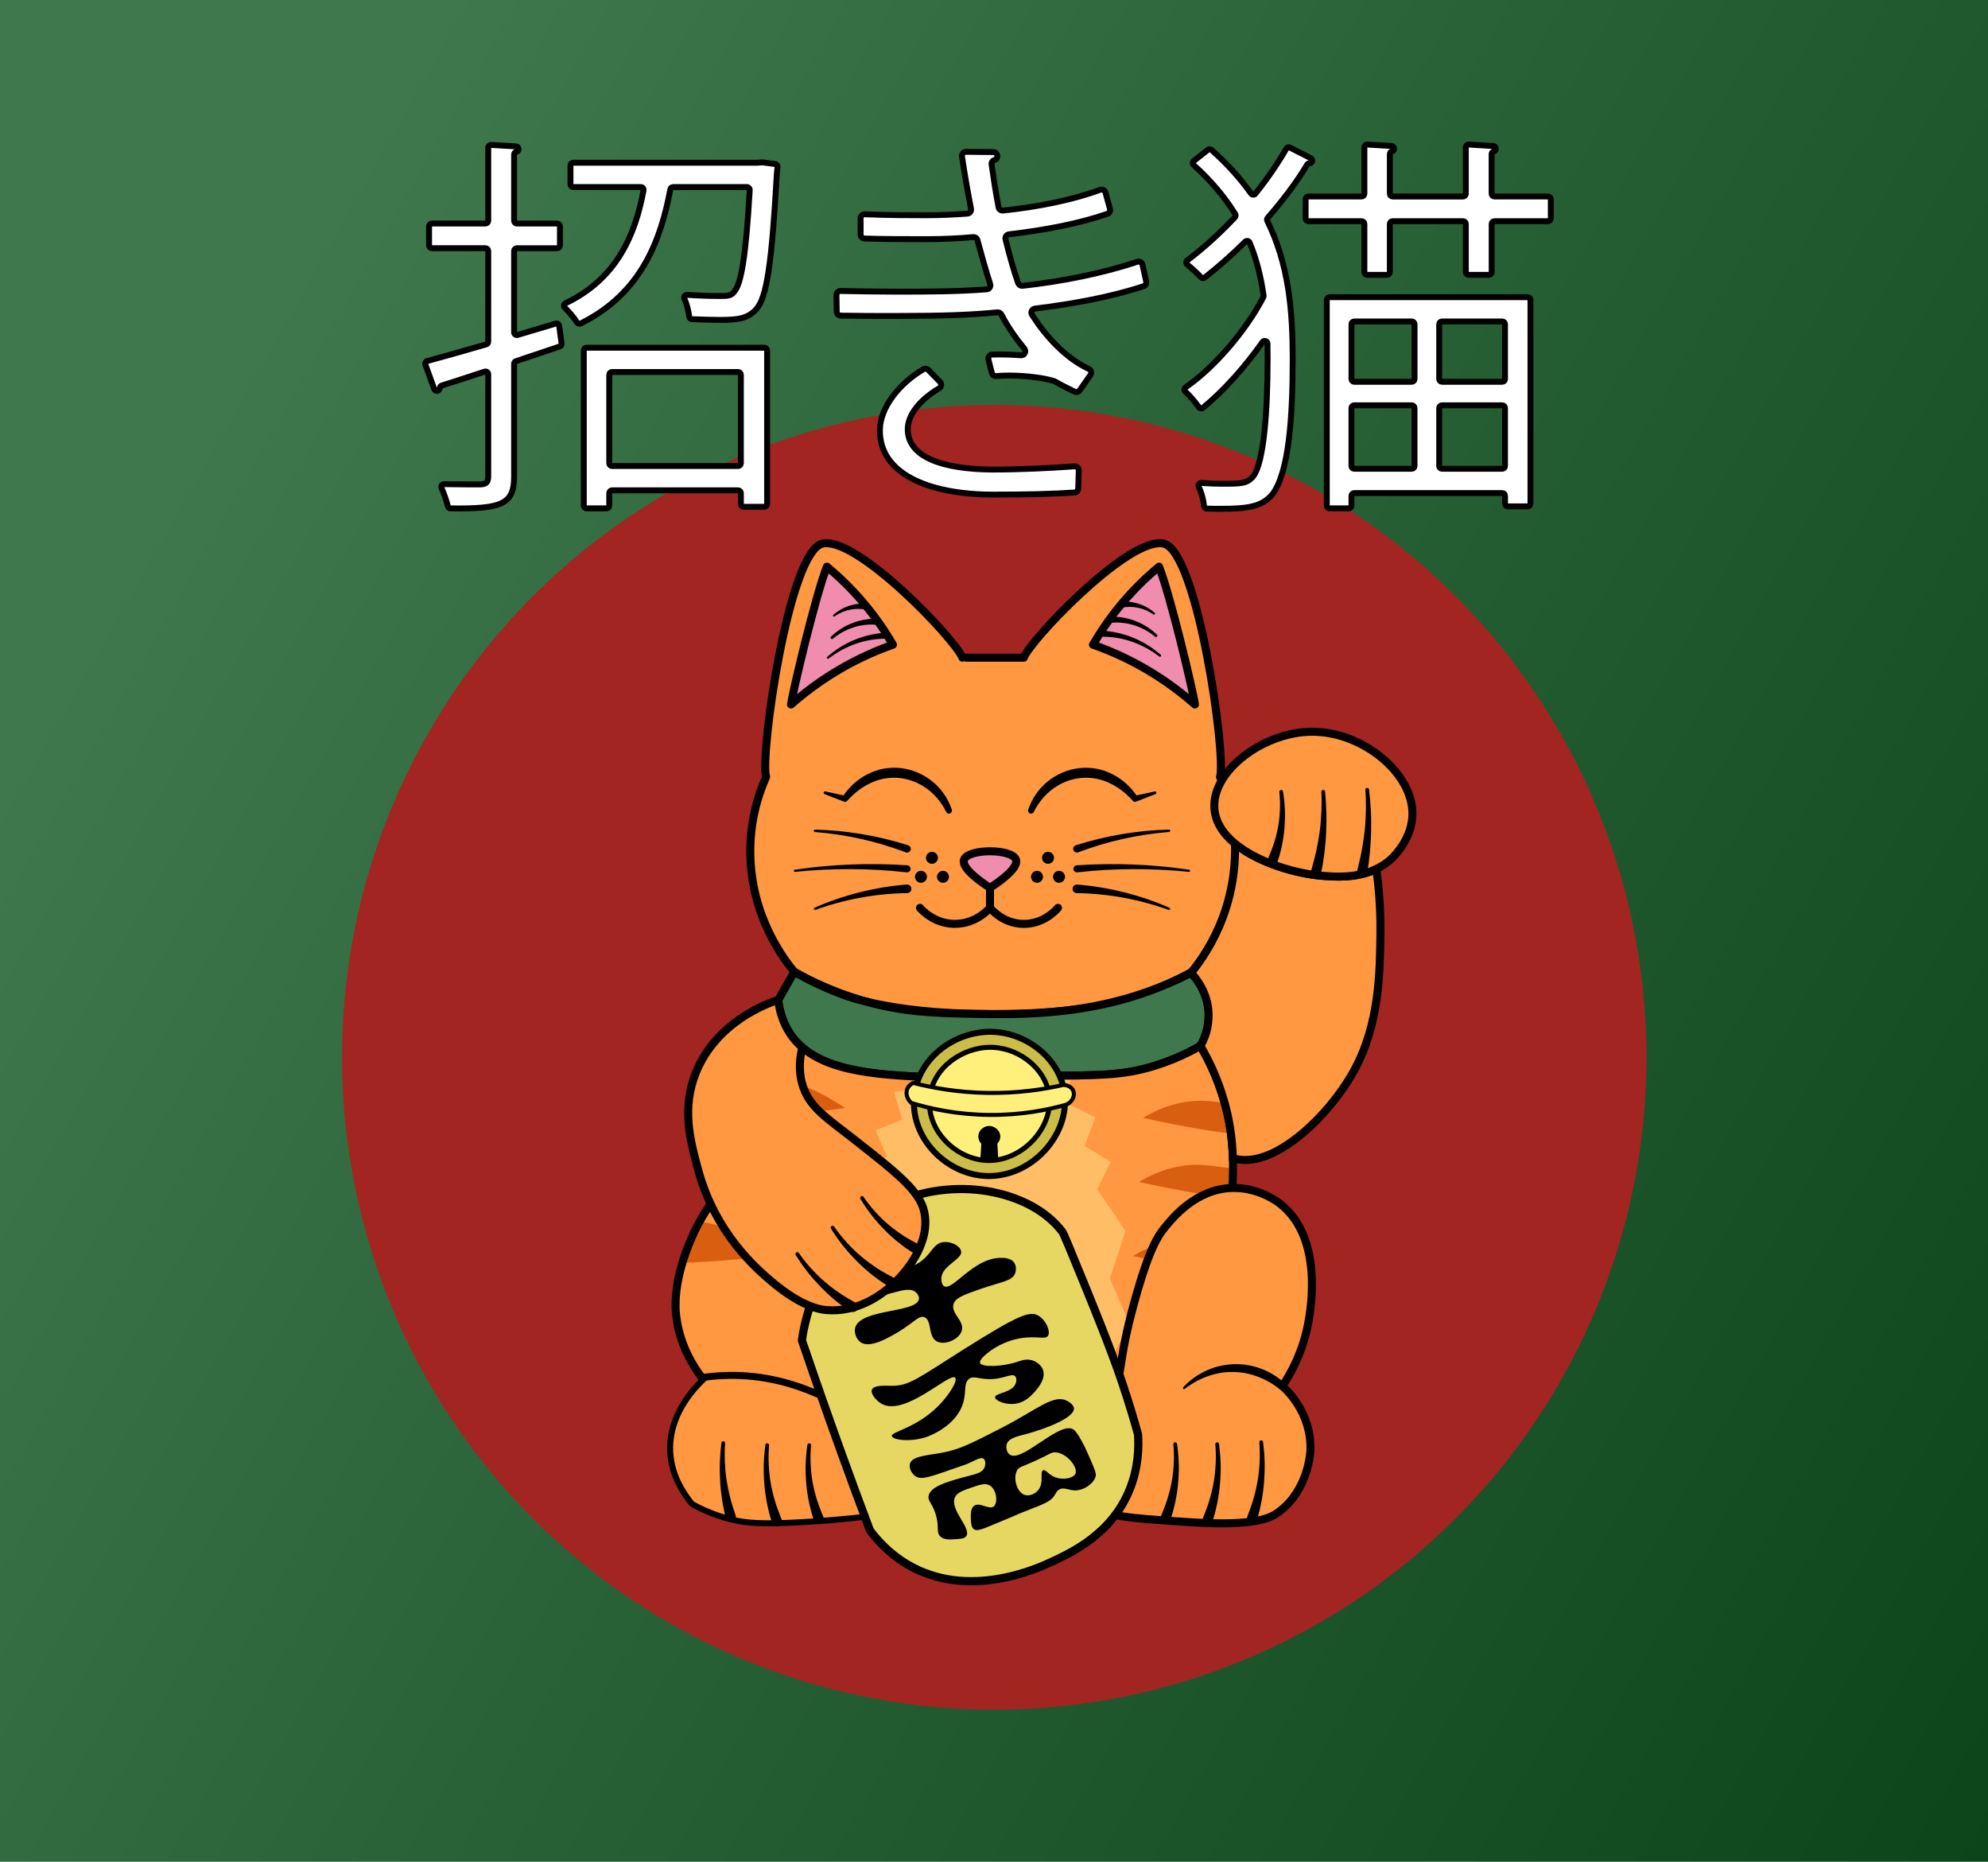 <?xml version="1.0" encoding="utf-8"?>
<!-- Generator: Adobe Illustrator 23.0.6, SVG Export Plug-In . SVG Version: 6.00 Build 0)  -->
<svg version="1.1" id="Layer_1" xmlns="http://www.w3.org/2000/svg" xmlns:xlink="http://www.w3.org/1999/xlink" x="0px" y="0px"
	 viewBox="0 0 674 631" style="enable-background:new 0 0 674 631;" xml:space="preserve">
<rect x="0" y="0" width="674" height="631" fill="#808080" stroke="none"/>
<style type="text/css">
	.st0{fill:#3F784C;}
	.st1{fill:url(#SVGID_1_);}
	.st2{fill:url(#SVGID_2_);}
	.st3{fill:#A22522;}
	.st4{fill:none;stroke:#FFFFFF;stroke-width:3;stroke-miterlimit:10;}
	.st5{fill:none;stroke:#FFFFFF;stroke-miterlimit:10;}
	.st6{fill:none;stroke:#FFFFFF;stroke-width:2;stroke-miterlimit:10;}
	.st7{fill:none;stroke:#FFFFFF;stroke-width:1.546;stroke-miterlimit:10;}
	.st8{fill:none;stroke:#FFFFFF;stroke-width:3;stroke-linecap:round;stroke-linejoin:round;stroke-miterlimit:10;}
	.st9{fill:none;stroke:#FFFFFF;stroke-linecap:round;stroke-linejoin:round;stroke-miterlimit:10;}
	.st10{fill:none;stroke:#000000;stroke-width:3;stroke-miterlimit:10;}
	.st11{fill:none;stroke:#000000;stroke-width:4;stroke-linecap:round;stroke-linejoin:round;stroke-miterlimit:10;}
	.st12{fill:none;stroke:#000000;stroke-width:4;stroke-miterlimit:10;}
	.st13{fill:#F9F9F9;stroke:#000000;stroke-width:4;stroke-miterlimit:10;}
	.st14{fill:#FFFFFF;stroke:#000000;stroke-width:3;stroke-miterlimit:10;}
	.st15{fill:none;stroke:#000000;stroke-width:2;stroke-miterlimit:10;}
	.st16{fill:#FFFFFF;stroke:#000000;stroke-width:2;stroke-miterlimit:10;}
	.st17{fill:none;stroke:#000000;stroke-width:1.546;stroke-miterlimit:10;}
	.st18{fill:#FCFCFC;stroke:#000000;stroke-width:4.086;stroke-linecap:round;stroke-linejoin:round;stroke-miterlimit:10;}
	.st19{fill:#FFFFFF;stroke:#000000;stroke-width:3.064;stroke-miterlimit:10;}
	.st20{fill:#FCFCFC;stroke:#000000;stroke-width:4;stroke-miterlimit:10;}
	.st21{fill:#FCFCFC;stroke:#000000;stroke-width:3.064;stroke-miterlimit:10;}
	.st22{fill:#F9F9F9;}
	.st23{fill:#FFFFFF;stroke:#000000;stroke-width:4;stroke-miterlimit:10;}
	.st24{fill:none;stroke:#000000;stroke-linecap:round;stroke-linejoin:round;stroke-miterlimit:10;}
	.st25{fill:none;stroke:#000000;stroke-width:2.035;stroke-miterlimit:10;}
	.st26{fill:#F08CAE;stroke:#000000;stroke-width:2.713;stroke-linecap:round;stroke-linejoin:round;stroke-miterlimit:10;}
	.st27{fill:#3F784C;stroke:#000000;stroke-width:2.713;stroke-miterlimit:10;}
	.st28{opacity:0.5;clip-path:url(#XMLID_9_);}
	.st29{fill:#FFE48C;}
	.st30{opacity:0.75;clip-path:url(#XMLID_9_);fill:#CC4B00;}
	.st31{clip-path:url(#XMLID_9_);fill:#CC4B00;}
	.st32{fill:#FF9840;stroke:#000000;stroke-width:2.035;stroke-miterlimit:10;}
	.st33{fill:#FF9840;stroke:#000000;stroke-width:2.713;stroke-miterlimit:10;}
	.st34{fill:#CCBD49;stroke:#000000;stroke-width:2.035;stroke-miterlimit:10;}
	.st35{stroke:#000000;stroke-width:2.035;stroke-miterlimit:10;}
	.st36{fill:#FFF07C;stroke:#000000;stroke-width:1.357;stroke-miterlimit:10;}
	.st37{fill:none;stroke:#000000;stroke-width:1.048;stroke-miterlimit:10;}
	.st38{fill:none;stroke:#000000;stroke-width:1.357;stroke-miterlimit:10;}
	.st39{fill:#E6D763;stroke:#000000;stroke-width:2.771;stroke-linecap:round;stroke-linejoin:round;stroke-miterlimit:10;}
	.st40{fill:none;stroke:#000000;stroke-width:2.713;stroke-miterlimit:10;}
	.st41{fill:none;stroke:#000000;stroke-width:2.713;stroke-linecap:round;stroke-linejoin:round;stroke-miterlimit:10;}
	.st42{opacity:0.5;clip-path:url(#XMLID_11_);}
	.st43{opacity:0.75;clip-path:url(#XMLID_11_);fill:#CC4B00;}
	.st44{clip-path:url(#XMLID_11_);fill:#CC4B00;}
	.st45{opacity:0.5;clip-path:url(#XMLID_13_);}
	.st46{opacity:0.75;clip-path:url(#XMLID_13_);fill:#CC4B00;}
	.st47{clip-path:url(#XMLID_13_);fill:#CC4B00;}
</style>
<linearGradient id="SVGID_1_" gradientUnits="userSpaceOnUse" x1="61.119" y1="158.626" x2="727.436" y2="537.513">
	<stop  offset="0" style="stop-color:#3F784C"/>
	<stop  offset="0.399" style="stop-color:#296236"/>
	<stop  offset="0.999" style="stop-color:#0C4519"/>
</linearGradient>
<path class="st1" d="M674,631c-224.67,0-449.33,0-674,0C0,420.67,0,210.33,0,0c135.23,0,270.45,0,405.68,0C495.12,0,584.56,0,674,0
	C674,210.33,674,420.67,674,631z"/>
<circle class="st3" cx="337.09" cy="358.38" r="221.12"/>
<path class="st25" d="M291.66,338.91c0.68,0.2,1.35,0.39,2.01,0.58c-3.12-0.75-5.37-1.44-6.76-1.94c-7.61-2.7-13.6-5.81-17.64-8.14
	C274.39,332.28,281.98,336.01,291.66,338.91z"/>
<g>
	<defs>
		<path id="XMLID_6_" d="M418.96,289.4c-0.31,21.24-11.34,35.69-14.92,40.02c-5.12,2.86-12.71,6.59-22.38,9.5
			c-0.68,0.2-1.35,0.39-2.01,0.58c-0.01,0-0.01,0.01-0.02,0.01c-0.01,0.01-0.02,0.01-0.03,0.01c-7.08,1.7-18.61,3.66-34.65,4.1
			c-0.86,0.02-1.73,0.03-2.62,0.05c-1.78,0.03-3.67,0.05-5.66,0.06c-1.99-0.01-3.88-0.03-5.66-0.06c-0.89-0.02-1.76-0.03-2.62-0.05
			c-16.04-0.44-27.57-2.39-34.65-4.1c-0.01,0-0.02,0-0.03-0.01c-0.01,0-0.01-0.01-0.02-0.01c-0.66-0.19-1.34-0.38-2.01-0.58
			c-9.67-2.9-17.26-6.63-22.38-9.5c-3.58-4.33-14.62-18.77-14.92-40.02c-0.15-10.23,2.24-19.01,5.36-26.08
			c-2.19-6.83,7.55-76.33,19.06-79.05c11.61-2.75,45.19,32.54,47.48,38.66c-0.12,0,20.81,0,20.81,0
			c2.2-5.89,33.41-38.81,46.09-38.81c0.5,0,0.96,0.05,1.39,0.15c11.51,2.72,21.25,72.22,19.06,79.05
			C416.72,270.39,419.11,279.17,418.96,289.4z"/>
	</defs>
	<use xlink:href="#XMLID_6_"  style="overflow:visible;fill:#FF9840;"/>
	<clipPath id="XMLID_8_">
		<use xlink:href="#XMLID_6_"  style="overflow:visible;"/>
	</clipPath>
	
		<use xlink:href="#XMLID_6_"  style="overflow:visible;fill:none;stroke:#000000;stroke-width:2.713;stroke-linecap:round;stroke-linejoin:round;stroke-miterlimit:10;"/>
</g>
<path class="st25" d="M418.71,285.95c-4.03-3.32-6.76-7.39-7-12.15c-0.14-2.67,0.52-5.35,1.79-7.92c1.87,4.02,3.38,8.47,4.31,13.34
	C418.26,281.53,418.55,283.77,418.71,285.95z"/>
<path class="st26" d="M268.18,238.8c0.57-4.37,8.39-37.26,12.17-46.73c3.79,3.14,8.12,7.2,12.46,12.34
	c4.26,5.04,7.49,9.91,9.93,14.11c-3.52,1.23-7.26,2.76-11.16,4.66C281.73,227.98,273.99,233.69,268.18,238.8z"/>
<path class="st27" d="M406.97,354.52c-1.23,0.71-2.75,1.53-4.54,2.4c-2.98,1.46-6.7,3.04-11.06,4.38
	c-11.18,3.44-19.51,3.14-37.98,3.39c-23.19,0.31-18.69,0.89-27.81,0.68c-23.36-0.54-42.56-1.2-53.22-10.04
	c-0.12-0.09-0.22-0.19-0.33-0.28c-1.57-1.34-2.94-2.86-4.1-4.6c-2.78-4.14-3.72-8.47-4.07-11.53c1.81-3.17,3.62-6.33,5.43-9.5
	c4.04,2.33,10.03,5.44,17.64,8.14c1.39,0.5,3.64,1.19,6.76,1.94c0.01,0,0.01,0.01,0.02,0.01c0.01,0.01,0.02,0.01,0.03,0.01
	c12.31,3.44,22.39,3.85,34.65,4.1c1.17,0.02,1.99,0.04,2.62,0.05c12.6,0.19,30.8,0.46,50.42-5.09c5.14-1.45,12.49-3.91,21.03-8.14
	c0.45-0.23,0.9-0.45,1.36-0.68c1.2,1.22,5.23,5.59,5.87,12.55C410.24,348.4,407.88,352.94,406.97,354.52z"/>
<g>
	<defs>
		<path id="XMLID_5_" d="M417.82,402.67c-1.44,24.64-2.58,43.97-15.6,59.69c-20.88,25.21-58.18,24.06-68.51,23.74
			c-5.04-0.16-10.14-0.71-15.11-1.51c-21.03-3.38-39.75-11.16-41.86-12.06c-3.09-1.31-12.68-5.55-25.77-6.1
			c-4.87-0.2-8.97,0.15-11.86,0.53c-0.37,0.05-0.71,0.1-1.03,0.15c-2.81-3.64-7.6-10.91-8.82-21.03
			c-0.32-2.63-1.02-10.72,4.07-23.74c5.65-14.44,12.43-19.61,21.03-31.88c5.21-7.45,12.11-18.96,17.64-35.27
			c0.07,0.05,0.19,0.09,0.37,0.14c10.66,8.84,29.86,9.5,53.22,10.04c9.12,0.21,4.62-0.37,27.81-0.68
			c18.47-0.25,26.81,0.05,37.98-3.39c4.36-1.34,8.09-2.92,11.06-4.38c1.79-0.87,3.31-1.7,4.54-2.4c2.57,4.35,5.82,10.77,8.14,18.99
			c1.72,6.09,2.67,12.22,2.88,19.05C418.08,395.75,418.03,399.1,417.82,402.67z"/>
	</defs>
	<use xlink:href="#XMLID_5_"  style="overflow:visible;fill:#FF9840;"/>
	<clipPath id="XMLID_9_">
		<use xlink:href="#XMLID_5_"  style="overflow:visible;"/>
	</clipPath>
	<g class="st28">
		<polygon class="st29" points="376.16,482.94 359.32,476.27 343.31,483.05 327.3,476.27 311.29,483.05 296.1,476.37 288.25,464.02 
			293.05,446.72 286.2,430.12 294.79,414.35 292.03,396.61 300.67,392.08 296.88,383.1 305.93,379.48 303.06,370.16 310.81,368.84 
			319.97,362.32 330.41,369.1 340.86,362.32 351.31,369.1 363.22,362.65 362.06,374.15 371.37,378.7 367.73,388.4 376.57,393.81 
			372.02,403.12 381.58,417.19 376.26,433.35 383.01,448.96 374.8,463.86 		"/>
	</g>
	<path class="st30" d="M435.68,378.93c0.08,2.22-9.41,5.13-18.31,5.09c-2-0.01-3.96-0.17-10.85-1.36
		c-4.7-0.81-11.19-2.01-18.99-3.73c3.64-2.24,9.73-5.26,17.64-5.77c3.08-0.2,5.49,0.09,10.17,0.68
		C422.83,374.78,435.59,376.38,435.68,378.93z"/>
	<path class="st30" d="M434.33,400.64c0.08,2.22-9.41,5.13-18.31,5.09c-2-0.01-3.96-0.17-10.85-1.36
		c-4.7-0.81-11.19-2.01-18.99-3.73c3.64-2.24,9.73-5.26,17.64-5.77c3.08-0.2,5.49,0.09,10.17,0.68
		C421.47,396.49,434.24,398.09,434.33,400.64z"/>
	<path class="st30" d="M432.29,425.74c0.08,2.22-9.41,5.13-18.31,5.09c-2-0.01-3.96-0.17-10.85-1.36
		c-4.7-0.81-11.19-2.01-18.99-3.73c3.64-2.24,9.73-5.26,17.64-5.77c3.08-0.2,5.49,0.09,10.17,0.68
		C419.43,421.59,432.2,423.18,432.29,425.74z"/>
	<path class="st30" d="M264.08,425.06c-8.26,1.25-20.44,2.72-35.27,3.05c-13.18,0.3-37.4,0.84-37.98-3.05
		c-0.59-3.88,22.05-14.66,45.45-11.19C248.66,415.7,258.12,420.95,264.08,425.06z"/>
	<path class="st30" d="M286.46,375.54c-8.26,1.25-20.44,2.72-35.27,3.05c-13.18,0.3-37.4,0.84-37.98-3.05
		c-0.59-3.88,22.05-14.66,45.45-11.19C271.04,366.19,280.5,371.44,286.46,375.54z"/>
	<path class="st31" d="M273.57,397.25c-8.26,1.25-20.44,2.72-35.27,3.05c-13.18,0.3-37.4,0.84-37.98-3.05
		c-0.59-3.88,22.05-14.66,45.45-11.19C258.15,387.89,267.62,393.14,273.57,397.25z"/>
	<use xlink:href="#XMLID_5_"  style="overflow:visible;fill:none;stroke:#000000;stroke-width:2.713;stroke-miterlimit:10;"/>
</g>
<path class="st32" d="M319.47,490.85c-0.2,2.75-1.8,12.96-24.42,23.06c-9.31,1.12-17.18,1.7-23.06,2.03
	c-14.42,0.81-19.15,0.2-23.06-0.68c-6.29-1.42-11.15-3.72-14.24-5.43c-2.83-3.39-7.03-9.56-7.46-17.64
	c-0.52-9.83,4.74-18.68,11.88-25.25c2.89-0.38,6.99-0.73,11.86-0.53c13.1,0.56,22.69,4.8,25.77,6.1c2.11,0.9,20.83,8.68,41.86,12.06
	C319.3,486.72,319.62,488.82,319.47,490.85z"/>
<path class="st33" d="M434.1,408.1c14.61,11.51,10.26,35.74,9.5,40.02c-1.75,9.73-5.76,17.1-8.82,21.71
	c1.19,1.04,9.9,8.92,9.5,21.71c-0.02,0.58-0.63,13.55-10.85,21.03c-2.57,1.88-7.69,4.83-29.84,3.39
	c-22.79-1.48-34.19-2.22-37.31-8.82c-2.86-6.06,3.84-9.98,10.17-29.17c4.53-13.73,2.3-15.34,8.14-36.63
	c4.96-18.06,8.12-22.57,10.17-25.1c2.88-3.55,10.77-13.28,23.06-13.57C426.75,402.46,433.15,407.35,434.1,408.1z"/>
<path class="st33" d="M468.01,316.53c-0.17,13.36-0.39,30.6-8.82,46.12c-8.42,15.5-27.71,34.27-41.21,29.9
	c-0.21-6.83-1.15-12.96-2.88-19.05c-2.32-8.22-5.57-14.64-8.14-18.99c0.43-0.72,1.28-2.23,1.93-4.33c0.18-0.58,1.16-3.87,0.78-7.88
	c-0.62-6.56-4.5-11.08-5.87-12.55c3.29-4.03,7.67-10.36,10.85-18.99c3.75-10.16,4.21-19.12,4.06-24.7c0.05,0.01,0.12,0.03,0.17,0.04
	c7.89,6.4,20.59,10.05,29.45,10.76c4.07,0.33,11.25,0.9,17.83-2.1c0.16,0.02,0.33,0.04,0.49,0.06
	C467.37,299.95,468.13,307.46,468.01,316.53z"/>
<path class="st34" d="M360.84,370.12c2.18,14.42-11.13,29.08-26.45,28.49c-13.59-0.53-25.92-12.93-24.42-27.13
	c1.42-13.4,14.53-22.42,27.13-21.71C348.4,350.41,359.14,358.85,360.84,370.12z"/>
<path class="st35" d="M335.29,393.19c-0.23,0-0.46,0-0.69-0.01c-5.39-0.21-10.85-2.93-14.61-7.28c-3.5-4.04-5.14-8.97-4.62-13.86
	c1.11-10.43,11.42-16.89,20.34-16.89c0.36,0,0.73,0.01,1.09,0.03c9.22,0.52,17.43,7.44,18.68,15.74c0.76,5.01-0.98,10.4-4.77,14.81
	C346.69,390.41,340.92,393.19,335.29,393.19z"/>
<path class="st36" d="M350.7,385.74c-3.43,3.99-8.13,6.6-12.93,7.28c-0.12-1.87-0.22-3.74-0.33-5.6c0.16-0.16,1.11-1.09,1.02-2.37
	c-0.12-1.56-1.72-2.89-3.39-2.71c-1.37,0.14-2.62,1.29-2.71,2.71c-0.09,1.32,0.87,2.24,1.02,2.37c-0.12,1.88-0.22,3.76-0.33,5.64
	c-4.87-0.62-9.66-3.22-13.05-7.15c-3.5-4.04-5.14-8.97-4.62-13.86c1.11-10.43,11.42-16.89,20.33-16.89c0.36,0,0.73,0.01,1.09,0.03
	c9.22,0.52,17.43,7.43,18.68,15.74C356.24,375.94,354.49,381.33,350.7,385.74z"/>
<path class="st36" d="M361.18,374.52c-6.27,1.74-15.12,3.49-25.77,3.39c-11.03-0.1-20.11-2.13-26.45-4.07
	c-1.45-1.29-1.98-3.21-1.36-4.75c0.52-1.29,1.68-1.87,2.03-2.03c6.46,1.67,15,3.23,25.1,3.39c10.37,0.17,19.16-1.19,25.77-2.71
	c1.55,0.01,2.91,0.84,3.39,2.03C364.56,371.44,363.5,373.79,361.18,374.52z"/>
<path class="st39" d="M385.83,486.16c0.29,4.35,0.16,11.12-2.71,18.4c-5.99,15.2-19.52,21.53-26.45,24.77
	c-4.54,2.12-28.55,13.35-49.41,0.71c-5.99-3.63-9.96-8.17-12.32-11.32c-3.42-9.07-6.81-18.27-10.17-27.6
	c-4.48-12.41-8.77-24.68-12.89-36.8c0.28-2.34,4.51-33.25,30.52-46c20.48-10.04,46.95-5.14,57.76,9.2
	c0.51,0.67,3.01,6.82,8.03,19.11c8.21,20.11,11,28.25,12.21,31.85C382.88,475.86,384.68,482.02,385.83,486.16z"/>
<path d="M319.15,433.53c0.02,0.54,0.07,1.87,0.89,2.4c2.84,1.85,9.78-9.33,18.93-9.57c1.02-0.03,3.75-0.1,4.91,1.68
	c0.65,0.99,0.7,2.42,0.3,3.52c-0.99,2.72-4.53,2.82-11.8,5.36c-5.66,1.97-8.5,3-9.1,5.11c-0.92,3.26,3.75,5.66,2.81,8.98
	c-0.85,3.01-5.87,5.15-8.54,3.63c-2.99-1.7-1.54-7.09-4.1-8.15c-1.93-0.8-3.69,1.91-9.1,5.11c-3.16,1.86-9.54,5.64-12.66,3.3
	c-1.23-0.92-2.22-2.99-1.77-4.81c1.64-6.57,21.12-5.02,21.64-9.82c0.11-0.99-0.64-1.82-0.86-2.05c-3.11-3.43-11.91,3-14.31-0.1
	c-1.1-1.42-0.86-4.04,0.2-5.7c2.51-3.95,8.22-0.3,14.62-4.2c4.74-2.88,5.01-6.97,8.92-7.22c2.37-0.15,5.21,1.12,5.7,3.02
	C326.57,426.88,318.98,428.99,319.15,433.53z"/>
<path class="st33" d="M300.47,437.27c-2.08,1.61-9.9,7.72-20.35,6.78c-1.81-0.16-8.12-0.93-18.31-9.5
	c-5.45-4.57-19.26-16.52-25.1-37.98c-2.69-9.9-5.71-20.98-0.68-33.24c7.06-17.19,24.45-23.31,27.81-24.42
	c0.35,3.07,1.29,7.39,4.07,11.53c1.17,1.74,2.54,3.26,4.1,4.6c-0.01,0.05-0.02,0.11-0.03,0.15c-0.75,3.06-1.35,7.45,0,12.21
	c2.21,7.79,8.19,11.44,16.96,18.31c15.26,11.97,22.89,17.95,24.42,25.1C315.6,421.27,307.17,432.04,300.47,437.27z"/>
<g>
	<path d="M276.07,515.56c-0.81-2.05-1.32-4.2-1.79-6.34c-0.44-2.15-0.76-4.31-0.94-6.49c-0.18-2.17-0.26-4.35-0.19-6.51
		c0.07-2.17,0.27-4.32,0.58-6.46c0.05-0.35,0.37-0.59,0.71-0.54c0.34,0.05,0.57,0.35,0.54,0.69c-0.2,2.1-0.25,4.2-0.15,6.3
		c0.1,2.1,0.3,4.18,0.68,6.24c0.37,2.05,0.88,4.08,1.51,6.06c0.61,1.99,1.43,3.89,2.19,5.8c0.35,0.87-0.07,1.86-0.94,2.21
		C277.41,516.86,276.42,516.43,276.07,515.56L276.07,515.56z"/>
</g>
<g>
	<path d="M261.82,516.21c-0.8-2.11-1.29-4.32-1.75-6.51c-0.44-2.2-0.75-4.42-0.93-6.65c-0.18-2.22-0.26-4.45-0.2-6.67
		c0.07-2.22,0.26-4.43,0.55-6.62c0.05-0.35,0.36-0.59,0.71-0.54c0.34,0.04,0.57,0.35,0.55,0.68c-0.19,2.15-0.23,4.32-0.12,6.47
		c0.1,2.15,0.31,4.29,0.69,6.41c0.38,2.11,0.87,4.2,1.5,6.23c0.6,2.05,1.42,4.01,2.17,5.99c0.33,0.87-0.1,1.86-0.98,2.19
		C263.13,517.53,262.15,517.09,261.82,516.21L261.82,516.21z"/>
</g>
<g>
	<path d="M246.18,514.76c-0.64-2.08-1.01-4.23-1.36-6.37c-0.33-2.14-0.56-4.29-0.67-6.45c-0.12-2.15-0.17-4.3-0.09-6.45
		c0.08-2.14,0.25-4.28,0.51-6.4c0.04-0.35,0.36-0.59,0.7-0.55c0.34,0.04,0.58,0.34,0.56,0.67c-0.15,2.09-0.17,4.19-0.08,6.28
		c0.09,2.09,0.27,4.17,0.59,6.23c0.32,2.06,0.74,4.1,1.27,6.1c0.5,2.01,1.2,3.96,1.82,5.93c0.28,0.89-0.22,1.85-1.11,2.13
		C247.42,516.15,246.46,515.66,246.18,514.76L246.18,514.76z"/>
</g>
<g>
	<path d="M309.9,424.81c-1.93-1.07-3.69-2.41-5.41-3.76c-1.71-1.38-3.33-2.85-4.84-4.41c-1.52-1.56-2.96-3.19-4.28-4.91
		c-1.32-1.72-2.53-3.51-3.66-5.35c-0.18-0.3-0.09-0.69,0.21-0.87c0.29-0.18,0.67-0.09,0.85,0.19c1.18,1.74,2.48,3.4,3.89,4.96
		c1.41,1.56,2.89,3.04,4.49,4.38c1.59,1.35,3.27,2.59,5.01,3.72c1.73,1.15,3.58,2.09,5.38,3.09c0.82,0.45,1.12,1.48,0.67,2.3
		C311.76,424.97,310.72,425.27,309.9,424.81L309.9,424.81z"/>
</g>
<g>
	<path d="M301.94,436.38c-2.12-1.15-4.07-2.58-5.98-4.04c-1.89-1.48-3.69-3.07-5.37-4.76c-1.69-1.69-3.3-3.45-4.77-5.32
		c-1.47-1.87-2.83-3.81-4.09-5.82c-0.19-0.3-0.1-0.69,0.2-0.87c0.29-0.18,0.67-0.1,0.86,0.18c1.31,1.91,2.76,3.72,4.32,5.42
		c1.56,1.7,3.2,3.32,4.97,4.79c1.76,1.48,3.61,2.83,5.53,4.07c1.91,1.25,3.95,2.29,5.94,3.37c0.83,0.44,1.13,1.47,0.69,2.3
		C303.79,436.52,302.77,436.83,301.94,436.38L301.94,436.38z"/>
</g>
<g>
	<path d="M288.31,444.49c-1.94-1.15-3.71-2.57-5.45-3.99c-1.73-1.44-3.36-2.97-4.91-4.59c-1.54-1.62-3.02-3.29-4.38-5.05
		c-1.36-1.76-2.62-3.59-3.8-5.46c-0.19-0.3-0.1-0.69,0.2-0.87c0.29-0.18,0.66-0.1,0.86,0.18c1.24,1.78,2.59,3.48,4.04,5.08
		c1.45,1.6,2.97,3.13,4.6,4.54c1.63,1.4,3.33,2.72,5.11,3.92c1.76,1.22,3.63,2.25,5.46,3.33c0.81,0.48,1.08,1.51,0.6,2.32
		C290.16,444.7,289.12,444.97,288.31,444.49L288.31,444.49z"/>
</g>
<g>
	<path d="M393.57,513.96c0.76-1.91,1.59-3.81,2.19-5.8c0.63-1.98,1.13-4,1.51-6.06c0.38-2.05,0.58-4.14,0.68-6.24
		c0.1-2.1,0.05-4.2-0.15-6.3c-0.03-0.35,0.22-0.66,0.57-0.69c0.34-0.03,0.64,0.21,0.69,0.54c0.3,2.14,0.5,4.29,0.58,6.46
		c0.08,2.17-0.01,4.34-0.19,6.51c-0.17,2.17-0.49,4.34-0.94,6.49c-0.47,2.14-0.98,4.29-1.79,6.34c-0.34,0.87-1.33,1.3-2.2,0.95
		S393.22,514.84,393.57,513.96L393.57,513.96z"/>
</g>
<g>
	<path d="M407.8,514.67c0.75-1.98,1.57-3.95,2.17-5.99c0.63-2.04,1.12-4.12,1.5-6.23c0.38-2.11,0.58-4.26,0.69-6.41
		c0.11-2.15,0.07-4.31-0.12-6.47c-0.03-0.35,0.23-0.65,0.57-0.69c0.34-0.03,0.64,0.21,0.68,0.55c0.29,2.19,0.48,4.4,0.55,6.62
		c0.07,2.22-0.02,4.45-0.2,6.67c-0.18,2.22-0.49,4.45-0.93,6.65c-0.46,2.19-0.96,4.4-1.75,6.51c-0.33,0.88-1.31,1.32-2.19,0.99
		C407.91,516.53,407.47,515.55,407.8,514.67L407.8,514.67z"/>
</g>
<g>
	<path d="M422.9,514.02c0.71-1.99,1.5-3.97,2.07-6.03c0.6-2.05,1.07-4.13,1.43-6.25c0.36-2.11,0.56-4.25,0.66-6.4
		c0.1-2.15,0.07-4.31-0.1-6.46c-0.03-0.35,0.23-0.65,0.58-0.68c0.34-0.03,0.64,0.22,0.68,0.55c0.28,2.19,0.46,4.39,0.53,6.61
		c0.07,2.21-0.01,4.43-0.17,6.65c-0.16,2.22-0.45,4.44-0.85,6.64c-0.43,2.19-0.89,4.4-1.64,6.52c-0.31,0.88-1.28,1.34-2.17,1.03
		C423.04,515.88,422.58,514.91,422.9,514.02L422.9,514.02z"/>
</g>
<path d="M313.98,487.11c-5.39,1.77-11.37,0.98-11.61-0.35c-0.27-1.52,7.94-2.53,15.5-9.96c3.88-3.82,6.87-8.74,5.98-9.79
	c-1.78-2.1-17.16,13.48-25.13,8.72c-1.76-1.05-3.6-3.36-3.12-4.68c0.61-1.67,4.78-1.35,6.7-1.33c5.9,0.06,8.93-2.57,24.16-12.18
	c19.01-12,22.71-13.26,25.57-11.6c2.64,1.53,4.19,5.32,3.3,6.8c-0.88,1.48-3.77-0.08-9.46,0.88c-1.82,0.31-4.79,1.09-7.93,2.87
	c-2.72,1.54-6.13,4.3-5.66,5.5c0.59,1.48,7.46,1.35,12.9-0.48c1.08-0.36,2.79-1.02,4.73-0.44c0.25,0.08,2.85,0.9,3.68,3.21
	c1.21,3.36-2.34,7.04-3.39,8.13c-0.99,1.03-2.87,2.93-5.84,3.38c-3.41,0.53-7.01-1.04-7-2.19c0.02-1.5,6.13-1.49,7.07-4.92
	c0.07-0.24,0.38-1.39-0.18-2.11c-1.12-1.45-4.15,1.16-9.46,0.88c-3.54-0.19-4.75-1.1-6.14-0.14c-1.99,1.37-0.99,4.25-2.04,8
	C324.28,483.58,314.58,486.92,313.98,487.11z"/>
<path d="M368.81,492.69c-0.92-2.07-1.36-2.89-1.55-3.25c-1.15-2.12-2.23-4.1-3.22-4.84c-4.54-3.37-17.67,11.5-21.76,8.41
	c-0.98-0.74-1.28-2.39-0.98-3.46c0.6-2.1,3.7-2.7,6.52-3.45c6.29-1.67,16.28-5.43,16.29-8.61c0.01-1.43-2-2.49-2.27-2.63
	c-4.65-2.46-9.88,2.75-22.37,9.18c-9.17,4.72-13.76,7.08-19.05,8.16c-5.66,1.15-11.15,1.19-11.92,3.95
	c-0.38,1.37,0.48,3.17,1.71,4.1c2.21,1.69,5.15,0.28,16.71-3.68c3.08-1.05,5.53-3.06,6.64-2.04c0.64,0.59,0.61,1.89,0.24,2.82
	c-0.88,2.2-3.75,2.39-7.87,3.57c-5.07,1.45-10.34,2.95-11.07,6c-0.49,2.03,1.55,2.63,2.69,7.57c0.78,3.37-0.11,5,1.22,6.28
	c1.24,1.19,3.2,1.07,4.85,0.97c2-0.11,3.38-0.2,3.99-1.08c1.85-2.66-5.75-8.95-3.84-13.14c0.74-1.62,2.59-2.26,5.84-3.38
	c2.74-0.94,4.56-1.57,6.08-0.56c2.22,1.49,2.68,5.74,1.28,6.99c-1.61,1.42-4.94-1.72-6.82-0.08c-1.12,0.98-1.04,3.06-0.99,4.35
	c0.05,1.38,0.11,2.78,0.98,3.46c1,0.78,2.69,0.11,6.02-1.27c3.93-1.63,5.9-2.44,6.58-2.74c8.95-4,13.32-4.55,15-7.78
	c0.18-0.34,0.49-1.03,1.23-1.53c1.6-1.09,3.29,0.19,5.46,0.2c2.99,0.03,6.5-2.29,7.07-4.92
	C371.72,499.25,370.75,497.06,368.81,492.69z M364.62,499.47c-0.65,1.62-4.13,2.22-6.7,1.33c-2.46-0.86-3.4-2.87-4.29-2.44
	c-1.18,0.55,0.36,4.02-1.49,6.53c-1.06,1.43-3.03,2.3-4.61,1.85c-2.8-0.8-4.12-5.66-2.75-8.27c0.69-1.32,1.61-1.2,6.52-3.45
	c4.79-2.2,5.08-2.84,6.58-2.74C361.76,492.55,365.48,497.33,364.62,499.47z"/>
<g>
	<path d="M433.8,470.82c-1.13-0.88-2.31-1.7-3.57-2.4c-1.24-0.72-2.54-1.33-3.89-1.82c-2.67-1.03-5.52-1.54-8.4-1.56
		c-2.88-0.08-5.75,0.5-8.52,1.46c-2.76,0.98-5.38,2.44-7.75,4.28l-0.01,0c-0.17,0.13-0.4,0.1-0.53-0.07
		c-0.11-0.15-0.1-0.35,0.02-0.49c2.1-2.29,4.67-4.16,7.52-5.5c1.42-0.67,2.92-1.25,4.47-1.6c1.54-0.38,3.13-0.63,4.73-0.71
		c3.2-0.17,6.44,0.34,9.47,1.43c3.01,1.12,5.82,2.77,8.17,4.98c0.53,0.5,0.56,1.34,0.06,1.87c-0.47,0.5-1.24,0.55-1.77,0.14
		L433.8,470.82z"/>
</g>
<path class="st33" d="M478.86,275.83c-0.03,8.25-6.04,14.2-6.78,14.92c-1.83,1.77-3.85,3.07-5.91,4.01c-6.58,3-13.76,2.42-17.83,2.1
	c-8.87-0.71-21.56-4.35-29.45-10.76c-0.06-0.05-0.12-0.1-0.18-0.15c-4.03-3.32-6.76-7.39-7-12.15c-0.14-2.67,0.52-5.35,1.79-7.92
	c4.82-9.73,18.47-17.86,31.45-17.86C461.89,248.02,478.92,261.9,478.86,275.83z"/>
<g>
	<path d="M429.71,291.46c0.74-1.79,1.55-3.58,2.14-5.45c0.61-1.86,1.09-3.77,1.46-5.71c0.36-1.94,0.55-3.91,0.63-5.89
		c0.08-1.98,0.02-3.97-0.19-5.95c-0.04-0.35,0.21-0.66,0.56-0.7c0.34-0.04,0.64,0.2,0.69,0.53c0.32,2.02,0.53,4.06,0.62,6.12
		c0.09,2.06,0.02,4.12-0.14,6.18c-0.16,2.06-0.46,4.12-0.89,6.16c-0.45,2.03-0.95,4.08-1.74,6.01c-0.36,0.87-1.35,1.28-2.21,0.92
		C429.76,293.33,429.35,292.34,429.71,291.46L429.71,291.46z"/>
</g>
<g>
	<path d="M444.55,295.09c0.55-2.16,1.2-4.31,1.67-6.51c0.48-2.19,0.88-4.41,1.19-6.64c0.31-2.23,0.48-4.48,0.58-6.74
		c0.11-2.26,0.11-4.52,0-6.78c-0.02-0.35,0.25-0.65,0.6-0.66c0.34-0.02,0.63,0.24,0.66,0.57c0.21,2.29,0.36,4.58,0.43,6.89
		c0.07,2.3,0.02,4.61-0.08,6.92c-0.09,2.31-0.3,4.62-0.58,6.92c-0.3,2.3-0.6,4.61-1.18,6.87c-0.23,0.91-1.15,1.46-2.06,1.23
		C444.87,296.92,444.32,296,444.55,295.09L444.55,295.09z"/>
</g>
<g>
	<path d="M460.14,295.13c0.5-2.23,1.1-4.45,1.51-6.71c0.43-2.26,0.77-4.53,1.02-6.83c0.25-2.29,0.36-4.6,0.41-6.91
		c0.05-2.31-0.01-4.63-0.18-6.94c-0.03-0.35,0.23-0.65,0.58-0.68c0.34-0.03,0.63,0.22,0.68,0.56c0.27,2.33,0.48,4.68,0.61,7.03
		c0.13,2.35,0.13,4.71,0.09,7.07c-0.04,2.36-0.18,4.73-0.4,7.09c-0.25,2.36-0.49,4.73-1.01,7.05c-0.2,0.91-1.11,1.49-2.02,1.29
		S459.94,296.05,460.14,295.13L460.14,295.13z"/>
</g>
<path class="st26" d="M405.12,238.8c-0.57-4.37-8.39-37.26-12.17-46.73c-3.79,3.14-8.12,7.2-12.46,12.34
	c-4.26,5.04-7.49,9.91-9.93,14.11c3.52,1.23,7.26,2.76,11.16,4.66C391.58,227.98,399.32,233.69,405.12,238.8z"/>
<g>
	<path d="M282.52,208.42c3-2.72,7.25-4.16,11.47-3.77l0.02,0c0.56,0.05,0.97,0.55,0.92,1.11c-0.05,0.56-0.55,0.97-1.11,0.92
		c-0.04,0-0.08-0.01-0.12-0.02c-3.6-0.76-7.61,0.04-10.76,2.28c-0.15,0.11-0.36,0.07-0.47-0.08
		C282.37,208.73,282.4,208.53,282.52,208.42z"/>
</g>
<g>
	<path d="M281.74,215.79c2.01-1.9,4.39-3.46,6.99-4.5c2.6-1.06,5.43-1.59,8.27-1.59c0.56,0,1.02,0.45,1.02,1.02
		s-0.45,1.02-1.02,1.02c-0.02,0-0.05,0-0.07,0c-2.58-0.18-5.21,0.13-7.69,0.95c-2.49,0.81-4.83,2.12-6.88,3.81
		c-0.2,0.17-0.5,0.14-0.66-0.06C281.54,216.24,281.56,215.96,281.74,215.79z"/>
</g>
<g>
	<path d="M280.45,222.63c2.72-2.37,5.83-4.33,9.21-5.73c3.37-1.4,7-2.24,10.68-2.45c0.56-0.03,1.04,0.39,1.08,0.95
		c0.03,0.56-0.39,1.04-0.95,1.08c-0.02,0-0.05,0-0.06,0c-3.46-0.01-6.94,0.58-10.24,1.72c-3.3,1.14-6.42,2.86-9.22,5.02
		c-0.17,0.13-0.41,0.1-0.54-0.07C280.28,222.99,280.3,222.76,280.45,222.63z"/>
</g>
<g>
	<path d="M391.05,208.27c-3.16-2.25-7.16-3.05-10.76-2.28c-0.55,0.12-1.09-0.24-1.21-0.79s0.24-1.09,0.79-1.21
		c0.04-0.01,0.08-0.01,0.12-0.02l0.02,0c4.22-0.39,8.47,1.06,11.47,3.77c0.14,0.12,0.15,0.34,0.03,0.48
		C391.38,208.35,391.18,208.37,391.05,208.27z"/>
</g>
<g>
	<path d="M391.62,215.82c-2.05-1.69-4.39-3-6.88-3.81c-2.49-0.82-5.12-1.13-7.69-0.95c-0.56,0.04-1.05-0.38-1.09-0.95
		s0.38-1.05,0.95-1.09c0.02,0,0.05,0,0.07,0c2.84-0.01,5.67,0.53,8.27,1.59c2.61,1.05,4.98,2.6,6.99,4.5
		c0.19,0.18,0.2,0.48,0.02,0.66C392.09,215.96,391.81,215.97,391.62,215.82z"/>
</g>
<g>
	<path d="M393.05,222.55c-2.8-2.16-5.92-3.87-9.22-5.02c-3.3-1.15-6.78-1.73-10.24-1.72c-0.56,0-1.02-0.45-1.02-1.02
		c0-0.56,0.45-1.02,1.02-1.02c0.02,0,0.05,0,0.06,0c3.68,0.21,7.3,1.05,10.68,2.45c3.37,1.4,6.49,3.36,9.21,5.73
		c0.16,0.14,0.18,0.38,0.04,0.54C393.44,222.65,393.21,222.67,393.05,222.55z"/>
</g>
<g>
	<path d="M391.73,269.17l-6.62,2.57c-0.37,0.14-0.77,0.03-1.01-0.25l-0.13-0.15l0,0c-2.24-2.54-5.09-4.71-8.14-6.07
		c-3.06-1.4-6.41-1.91-9.71-1.54c-3.3,0.38-6.48,1.68-9.18,3.67c-2.7,2-4.92,4.69-6.43,7.81l0,0.01c-0.25,0.51-0.87,0.73-1.38,0.48
		c-0.47-0.23-0.69-0.77-0.53-1.25c1.19-3.63,3.44-6.97,6.46-9.45c3-2.5,6.76-4.14,10.68-4.62c1.96-0.27,3.96-0.14,5.91,0.16
		c1.95,0.34,3.83,1.03,5.57,1.91c3.5,1.79,6.36,4.45,8.47,7.72l0,0l-1.15-0.4l6.94-1.5c0.26-0.06,0.51,0.11,0.57,0.37
		C392.08,268.85,391.95,269.08,391.73,269.17z"/>
</g>
<g>
	<path d="M279.82,268.26l6.94,1.5l-1.15,0.4l0,0c2.11-3.27,4.97-5.93,8.47-7.72c1.74-0.88,3.61-1.56,5.57-1.91
		c1.95-0.3,3.95-0.43,5.91-0.16c3.92,0.48,7.68,2.11,10.68,4.62c3.02,2.48,5.27,5.82,6.46,9.45c0.18,0.54-0.12,1.13-0.66,1.31
		c-0.5,0.16-1.03-0.07-1.25-0.53l0-0.01c-1.51-3.12-3.73-5.8-6.43-7.81c-2.7-1.99-5.88-3.29-9.18-3.67
		c-3.3-0.37-6.65,0.14-9.71,1.54c-3.04,1.36-5.9,3.54-8.14,6.07l0,0l-0.13,0.15c-0.26,0.3-0.67,0.38-1.02,0.25l-6.62-2.57
		c-0.25-0.1-0.37-0.37-0.27-0.62C279.36,268.33,279.59,268.21,279.82,268.26z"/>
</g>
<path class="st26" d="M335.64,300.93c-2.75-1.79-9.78-6.59-8.82-9.5c1.27-3.85,16.37-3.85,17.64,0
	C345.41,294.34,338.39,299.15,335.64,300.93z"/>
<path class="st41" d="M335.64,300.93v6.78c-0.6,0.69-5.01,5.58-12.21,5.43c-6.8-0.15-10.89-4.69-11.53-5.43"/>
<path class="st41" d="M335.64,307.71c0.61,0.73,4.41,5.14,10.85,5.43c7.24,0.33,11.7-4.82,12.21-5.43"/>
<circle cx="315.97" cy="290.76" r="2.03"/>
<circle cx="312.24" cy="297.2" r="2.03"/>
<circle cx="319.7" cy="297.2" r="2.03"/>
<circle cx="355.31" cy="290.76" r="2.03"/>
<circle cx="351.58" cy="297.2" r="2.03"/>
<circle cx="359.04" cy="297.2" r="2.03"/>
<g>
	<path d="M307.07,288.9c-9.83-3.73-20.24-6.06-30.81-6.89c-0.22-0.02-0.39-0.21-0.37-0.44c0.02-0.22,0.2-0.38,0.41-0.37
		c10.67,0.26,21.35,2.05,31.6,5.32c0.66,0.21,1.03,0.92,0.82,1.59s-0.92,1.03-1.59,0.82C307.12,288.91,307.09,288.9,307.07,288.9z"
		/>
</g>
<g>
	<path d="M307.38,295.68c-12.53-1.4-25.23-1.45-37.83-0.15c-0.2,0.02-0.38-0.13-0.4-0.33c-0.02-0.2,0.12-0.37,0.31-0.4
		c12.58-1.86,25.39-2.37,38.14-1.5c0.66,0.04,1.16,0.61,1.11,1.27c-0.04,0.66-0.61,1.16-1.27,1.11
		C307.42,295.68,307.4,295.68,307.38,295.68z"/>
</g>
<g>
	<path d="M307.56,302.72c-10.54,0.15-21.1,2.07-31.13,5.69c-0.2,0.07-0.43-0.03-0.5-0.24c-0.07-0.2,0.02-0.41,0.21-0.49
		c9.84-4.31,20.45-7,31.28-7.87c0.8-0.07,1.5,0.53,1.57,1.33c0.07,0.8-0.53,1.5-1.33,1.57
		C307.63,302.72,307.59,302.72,307.56,302.72z"/>
</g>
<g>
	<path d="M364.73,286.51c10.25-3.27,20.92-5.05,31.6-5.32c0.22-0.01,0.41,0.17,0.42,0.4c0.01,0.22-0.16,0.4-0.37,0.41
		c-10.57,0.83-20.97,3.16-30.81,6.89c-0.65,0.25-1.38-0.08-1.63-0.73c-0.25-0.65,0.08-1.38,0.73-1.63
		C364.68,286.53,364.71,286.52,364.73,286.51z"/>
</g>
<g>
	<path d="M365.04,293.3c12.75-0.86,25.56-0.35,38.14,1.5c0.2,0.03,0.34,0.22,0.31,0.42c-0.03,0.19-0.21,0.33-0.4,0.31
		c-12.6-1.3-25.3-1.25-37.83,0.15c-0.66,0.07-1.25-0.4-1.32-1.05c-0.07-0.66,0.4-1.25,1.05-1.32
		C365,293.3,365.02,293.3,365.04,293.3z"/>
</g>
<g>
	<path d="M365.21,299.82c10.82,0.88,21.44,3.56,31.28,7.87c0.2,0.09,0.29,0.32,0.2,0.52c-0.08,0.19-0.3,0.28-0.49,0.21
		c-10.02-3.62-20.59-5.54-31.13-5.69c-0.8-0.01-1.45-0.67-1.43-1.48c0.01-0.8,0.67-1.45,1.48-1.43
		C365.15,299.81,365.18,299.81,365.21,299.82z"/>
</g>
<path class="st16" d="M189.58,110.44l0.81,6c0.06,0.44-0.2,0.86-0.62,1l-14.84,4.99c-0.38,0.13-0.63,0.48-0.63,0.88v38.24
	c0,9.43-4.26,10.98-21.56,10.77c-0.42-0.01-0.8-0.29-0.9-0.71c-0.42-1.76-1.27-4.21-2.16-6.22c-0.27-0.62,0.2-1.3,0.87-1.29
	c5.78,0.1,10.86,0.1,12.46,0.1c1.73-0.13,2.52-0.66,2.52-2.66v-34.69c0-0.63-0.63-1.08-1.23-0.88c-5.49,1.85-10.44,3.39-14.54,4.71
	c-0.32,0.1-0.54,0.37-0.61,0.69c-0.06,0.28-0.17,0.53-0.32,0.74c-0.42,0.61-1.37,0.45-1.62-0.24l-2.98-8.29
	c-0.18-0.51,0.1-1.07,0.63-1.21c5.64-1.52,12.48-3.47,20-5.65c0.4-0.12,0.67-0.48,0.67-0.89V85.06c0-0.51-0.42-0.93-0.93-0.93h-18.2
	c-0.51,0-0.93-0.42-0.93-0.93v-6.51c0-0.51,0.42-0.93,0.93-0.93h18.2c0.51,0,0.93-0.42,0.93-0.93V50.06c0-0.53,0.45-0.96,0.98-0.93
	l8.42,0.49c1.05,0.06,1.21,1.57,0.2,1.82c-0.03,0.01-0.06,0.02-0.09,0.02c-0.43,0.1-0.74,0.47-0.74,0.91v22.47
	c0,0.51,0.42,0.93,0.93,0.93h13.68c0.51,0,0.93,0.42,0.93,0.93v6.51c0,0.51-0.42,0.93-0.93,0.93h-13.68c-0.51,0-0.93,0.42-0.93,0.93
	v27.57c0,0.62,0.6,1.07,1.19,0.89l12.91-3.85C188.94,109.51,189.5,109.87,189.58,110.44z M258.7,55.06l4.11,0.54
	c0.48,0.06,0.84,0.49,0.81,0.98c-0.05,0.62-0.14,1.32-0.22,2.02c0,0.02,0,0.04-0.01,0.06c-1.73,30.78-3.45,42.06-6.9,46.05
	c-2.92,3.32-6.37,3.72-12.48,3.72c-2.71,0-6-0.11-9.43-0.24c-0.45-0.02-0.82-0.35-0.89-0.79c-0.26-1.92-0.8-4.27-1.66-6.17
	c-0.29-0.64,0.22-1.35,0.92-1.29c5.27,0.39,9.8,0.39,11.72,0.39c2.12,0,3.32-0.13,4.25-1.46c2.23-2.36,3.94-11.3,5.26-34.47
	c0.03-0.53-0.39-0.99-0.93-0.99h-25.07c-0.45,0-0.83,0.31-0.91,0.75c-3.2,16.85-9.58,35.2-30.43,45.49
	c-0.42,0.21-0.93,0.07-1.19-0.33c-1.05-1.65-2.7-3.59-4.17-5.03c-0.46-0.45-0.31-1.22,0.27-1.5c17.33-8.3,23.61-23.1,26.43-38.29
	c0.11-0.57-0.34-1.1-0.92-1.1h-22.92c-0.51,0-0.93-0.42-0.93-0.93v-6.38c0-0.51,0.42-0.93,0.93-0.93h62.25c0.02,0,0.04,0,0.06,0
	l1.87-0.12C258.58,55.05,258.64,55.06,258.7,55.06z M197.93,171.38v-52.59c0-0.51,0.42-0.93,0.93-0.93h60.29
	c0.51,0,0.93,0.42,0.93,0.93v52.06c0,0.51-0.42,0.93-0.93,0.93h-7.04c-0.51,0-0.93-0.42-0.93-0.93v-3.72c0-0.51-0.42-0.93-0.93-0.93
	h-42.76c-0.51,0-0.93,0.42-0.93,0.93v4.25c0,0.51-0.42,0.93-0.93,0.93h-6.78C198.35,172.3,197.93,171.89,197.93,171.38z
	 M250.25,126.09h-42.76c-0.51,0-0.93,0.42-0.93,0.93v30.01c0,0.51,0.42,0.93,0.93,0.93h42.76c0.51,0,0.93-0.42,0.93-0.93v-30.01
	C251.18,126.51,250.76,126.09,250.25,126.09z"/>
<path class="st16" d="M387.71,97.01c-11.1,3.68-24.23,6.04-36.83,7.59c-1,0.12-1.54,1.23-1,2.08c4.11,6.54,11.05,14.61,19.28,18.37
	c0.78,0.36,1.05,1.33,0.55,2.04l-3.66,5.21c-0.39,0.55-1.12,0.74-1.73,0.45c-1.89-0.92-4.55-2.2-6.53-3.39
	c-0.08-0.05-0.16-0.09-0.25-0.12c-2.98-1.04-9.39-1.95-15.54-1.95c-1.46,0-2.91,0.08-4.3,0.18c-0.66,0.05-1.26-0.39-1.42-1.03
	l-1.16-4.54c-0.22-0.85,0.41-1.69,1.28-1.72c3.06-0.09,6.67,0.02,9.73,0.25c1.21,0.09,1.93-1.32,1.15-2.26
	c-2.79-3.36-5.69-7.5-7.78-11.55c-0.26-0.51-0.79-0.8-1.36-0.75c-8.66,0.86-18.38,1.23-34.65,1.23c-6.03,0-12.75,0-18.46-0.11
	c-0.74-0.01-1.33-0.61-1.35-1.35l-0.09-5.61c-0.01-0.78,0.62-1.41,1.4-1.4c5.74,0.12,12.77,0.23,18.89,0.23
	c10.29,0,20.47,0,30.63-0.79c0.89-0.07,1.48-0.95,1.2-1.8c-1.31-3.99-2.97-9.86-4.32-14.89c-0.17-0.65-0.78-1.07-1.45-1.01
	c-5.01,0.46-10.53,0.69-15.58,0.69c-6.68,0-15.08,0-21.25-0.21c-0.74-0.03-1.33-0.63-1.33-1.38v-5.47c0-0.78,0.65-1.41,1.44-1.37
	c7.57,0.33,15.64,0.33,21.01,0.33c4.3,0,9.13-0.21,13.73-0.55c0.82-0.06,1.4-0.83,1.25-1.63c-1.03-5.33-2.13-11.46-3.06-17.74
	c-0.12-0.84,0.53-1.58,1.38-1.58l9.23,0.09c1.56,0.02,1.91,2.23,0.42,2.68c-0.02,0.01-0.04,0.01-0.06,0.02
	c-0.64,0.19-1.03,0.84-0.93,1.5c0.69,4.89,1.48,10.01,2.37,14.52c0.14,0.7,0.78,1.17,1.49,1.1c11.52-1.19,23.7-3.6,32.93-7.03
	c0.76-0.28,1.6,0.14,1.82,0.92l1.52,5.54c0.19,0.69-0.18,1.42-0.86,1.66c-9.17,3.22-21.16,5.54-33.37,6.96
	c-0.82,0.1-1.38,0.89-1.18,1.7c1.46,5.86,2.92,11.08,4.29,14.85c0.22,0.6,0.81,0.98,1.44,0.91c13.22-1.44,27.39-4.27,38.92-8.15
	c0.78-0.26,1.6,0.2,1.78,1l1.26,5.65C388.76,96.09,388.38,96.79,387.71,97.01z M365.55,165.61c-0.02,0.71-0.58,1.28-1.29,1.33
	c-7.06,0.47-15.56,0.71-27.96,0.71c-21.51-0.13-38.24-7.04-37.98-22.04c0.13-7.55,6.55-15.6,14.74-20.45
	c0.54-0.32,1.23-0.22,1.67,0.23l3.98,4.07c0.62,0.64,0.48,1.69-0.28,2.14c-6.77,4.01-10.68,9.18-10.68,13.88
	c0,9.43,11.69,13.54,28.55,13.68c9.41,0,19.29-0.47,27.97-1.09c0.81-0.06,1.49,0.6,1.47,1.41L365.55,165.61z"/>
<path class="st16" d="M410.71,50.79c5.46,4.83,9.85,9.76,13.44,14.81c0.36,0.5,1.1,0.53,1.48,0.05c4.1-5.14,7.66-10.35,10.48-15.27
	c0.25-0.43,0.78-0.59,1.22-0.36l7.05,3.58c0.86,0.43,0.57,1.75-0.39,1.76c-0.02,0-0.04,0-0.06,0c-0.32,0-0.6,0.17-0.76,0.45
	c-3.47,5.82-8.12,11.99-13.39,18.05c-0.24,0.28-0.29,0.68-0.13,1.01c7.33,14.84,8.62,30.59,8.62,46.86
	c0,19.88-1.32,38.18-6.74,45.64c-0.02,0.03-0.04,0.06-0.06,0.08c-3.58,4.35-8.36,5.01-18.03,5.01c-1.46,0-2.91,0-4.37-0.08
	c-0.47-0.03-0.83-0.4-0.87-0.86c-0.2-2.16-0.81-4.47-1.78-6.48c-0.31-0.65,0.17-1.39,0.89-1.34c2.53,0.18,4.86,0.27,6.92,0.27
	c6.64,0,8.63,0,10.76-2.66c3.45-4.65,4.78-21.64,4.78-39.7c0-1.71,0-3.43-0.04-5.14c-0.02-0.9-1.17-1.25-1.69-0.52
	c-6.02,8.55-13.35,16.69-20.22,22.3c-0.41,0.34-1.02,0.25-1.33-0.18c-1.25-1.73-2.98-3.86-4.61-5.33c-0.45-0.41-0.41-1.11,0.09-1.46
	c9.63-6.64,20.27-18.92,26.33-30.51c0.09-0.18,0.13-0.38,0.1-0.57c-0.87-6.1-2.31-12.19-4.73-17.97c-0.25-0.6-1.04-0.75-1.51-0.29
	c-4.4,4.34-9.01,8.46-13.73,12.16c-0.39,0.31-0.94,0.25-1.27-0.12c-1.22-1.37-3.09-3.03-4.62-4.29c-0.47-0.38-0.45-1.09,0.03-1.45
	c5.59-4.23,11.06-9.22,16.09-14.57c0.29-0.31,0.34-0.78,0.12-1.13c-3.51-5.64-8.06-11.17-14.07-16.58
	c-0.43-0.39-0.41-1.06,0.04-1.42l4.76-3.75C409.87,50.47,410.38,50.49,410.71,50.79z M506.66,66.6h18.19c0.51,0,0.93,0.42,0.93,0.93
	v6.51c0,0.51-0.42,0.93-0.93,0.93h-18.19c-0.51,0-0.93,0.42-0.93,0.93v16.33c0,0.51-0.42,0.93-0.93,0.93h-6.91
	c-0.51,0-0.93-0.42-0.93-0.93V75.9c0-0.51-0.42-0.93-0.93-0.93h-23.9c-0.51,0-0.93,0.42-0.93,0.93v16.33c0,0.51-0.42,0.93-0.93,0.93
	h-6.77c-0.51,0-0.93-0.42-0.93-0.93V75.9c0-0.51-0.42-0.93-0.93-0.93h-18.06c-0.51,0-0.93-0.42-0.93-0.93v-6.51
	c0-0.51,0.42-0.93,0.93-0.93h18.06c0.51,0,0.93-0.42,0.93-0.93V49.93c0-0.53,0.45-0.96,0.98-0.93l8.21,0.48
	c1.05,0.06,1.21,1.55,0.19,1.83c-0.02,0-0.03,0.01-0.05,0.01c-0.41,0.11-0.7,0.47-0.7,0.9v13.46c0,0.51,0.42,0.93,0.93,0.93h23.9
	c0.51,0,0.93-0.42,0.93-0.93V49.93c0-0.53,0.45-0.96,0.98-0.93l8.32,0.49c1.02,0.06,1.22,1.53,0.23,1.81
	c-0.02,0.01-0.05,0.01-0.07,0.02c-0.41,0.11-0.71,0.47-0.71,0.9v13.46C505.73,66.19,506.15,66.6,506.66,66.6z M449.83,171.38v-69.72
	c0-0.51,0.42-0.93,0.93-0.93h67.19c0.51,0,0.93,0.42,0.93,0.93v69.05c0,0.51-0.42,0.93-0.93,0.93h-6.77c-0.51,0-0.93-0.42-0.93-0.93
	v-2.66c0-0.51-0.42-0.93-0.93-0.93h-50.2c-0.51,0-0.93,0.42-0.93,0.93v3.32c0,0.51-0.42,0.93-0.93,0.93h-6.51
	C450.25,172.3,449.83,171.89,449.83,171.38z M478.65,108.96h-19.52c-0.51,0-0.93,0.42-0.93,0.93v18.59c0,0.51,0.42,0.93,0.93,0.93
	h19.52c0.51,0,0.93-0.42,0.93-0.93v-18.59C479.57,109.38,479.16,108.96,478.65,108.96z M459.12,158.89h19.52
	c0.51,0,0.93-0.42,0.93-0.93v-19.65c0-0.51-0.42-0.93-0.93-0.93h-19.52c-0.51,0-0.93,0.42-0.93,0.93v19.65
	C458.2,158.48,458.61,158.89,459.12,158.89z M510.25,128.48v-18.59c0-0.51-0.42-0.93-0.93-0.93h-20.45c-0.51,0-0.93,0.42-0.93,0.93
	v18.59c0,0.51,0.42,0.93,0.93,0.93h20.45C509.83,129.41,510.25,129,510.25,128.48z M488.87,158.89h20.45c0.51,0,0.93-0.42,0.93-0.93
	v-19.65c0-0.51-0.42-0.93-0.93-0.93h-20.45c-0.51,0-0.93,0.42-0.93,0.93v19.65C487.94,158.48,488.36,158.89,488.87,158.89z"/>
</svg>
